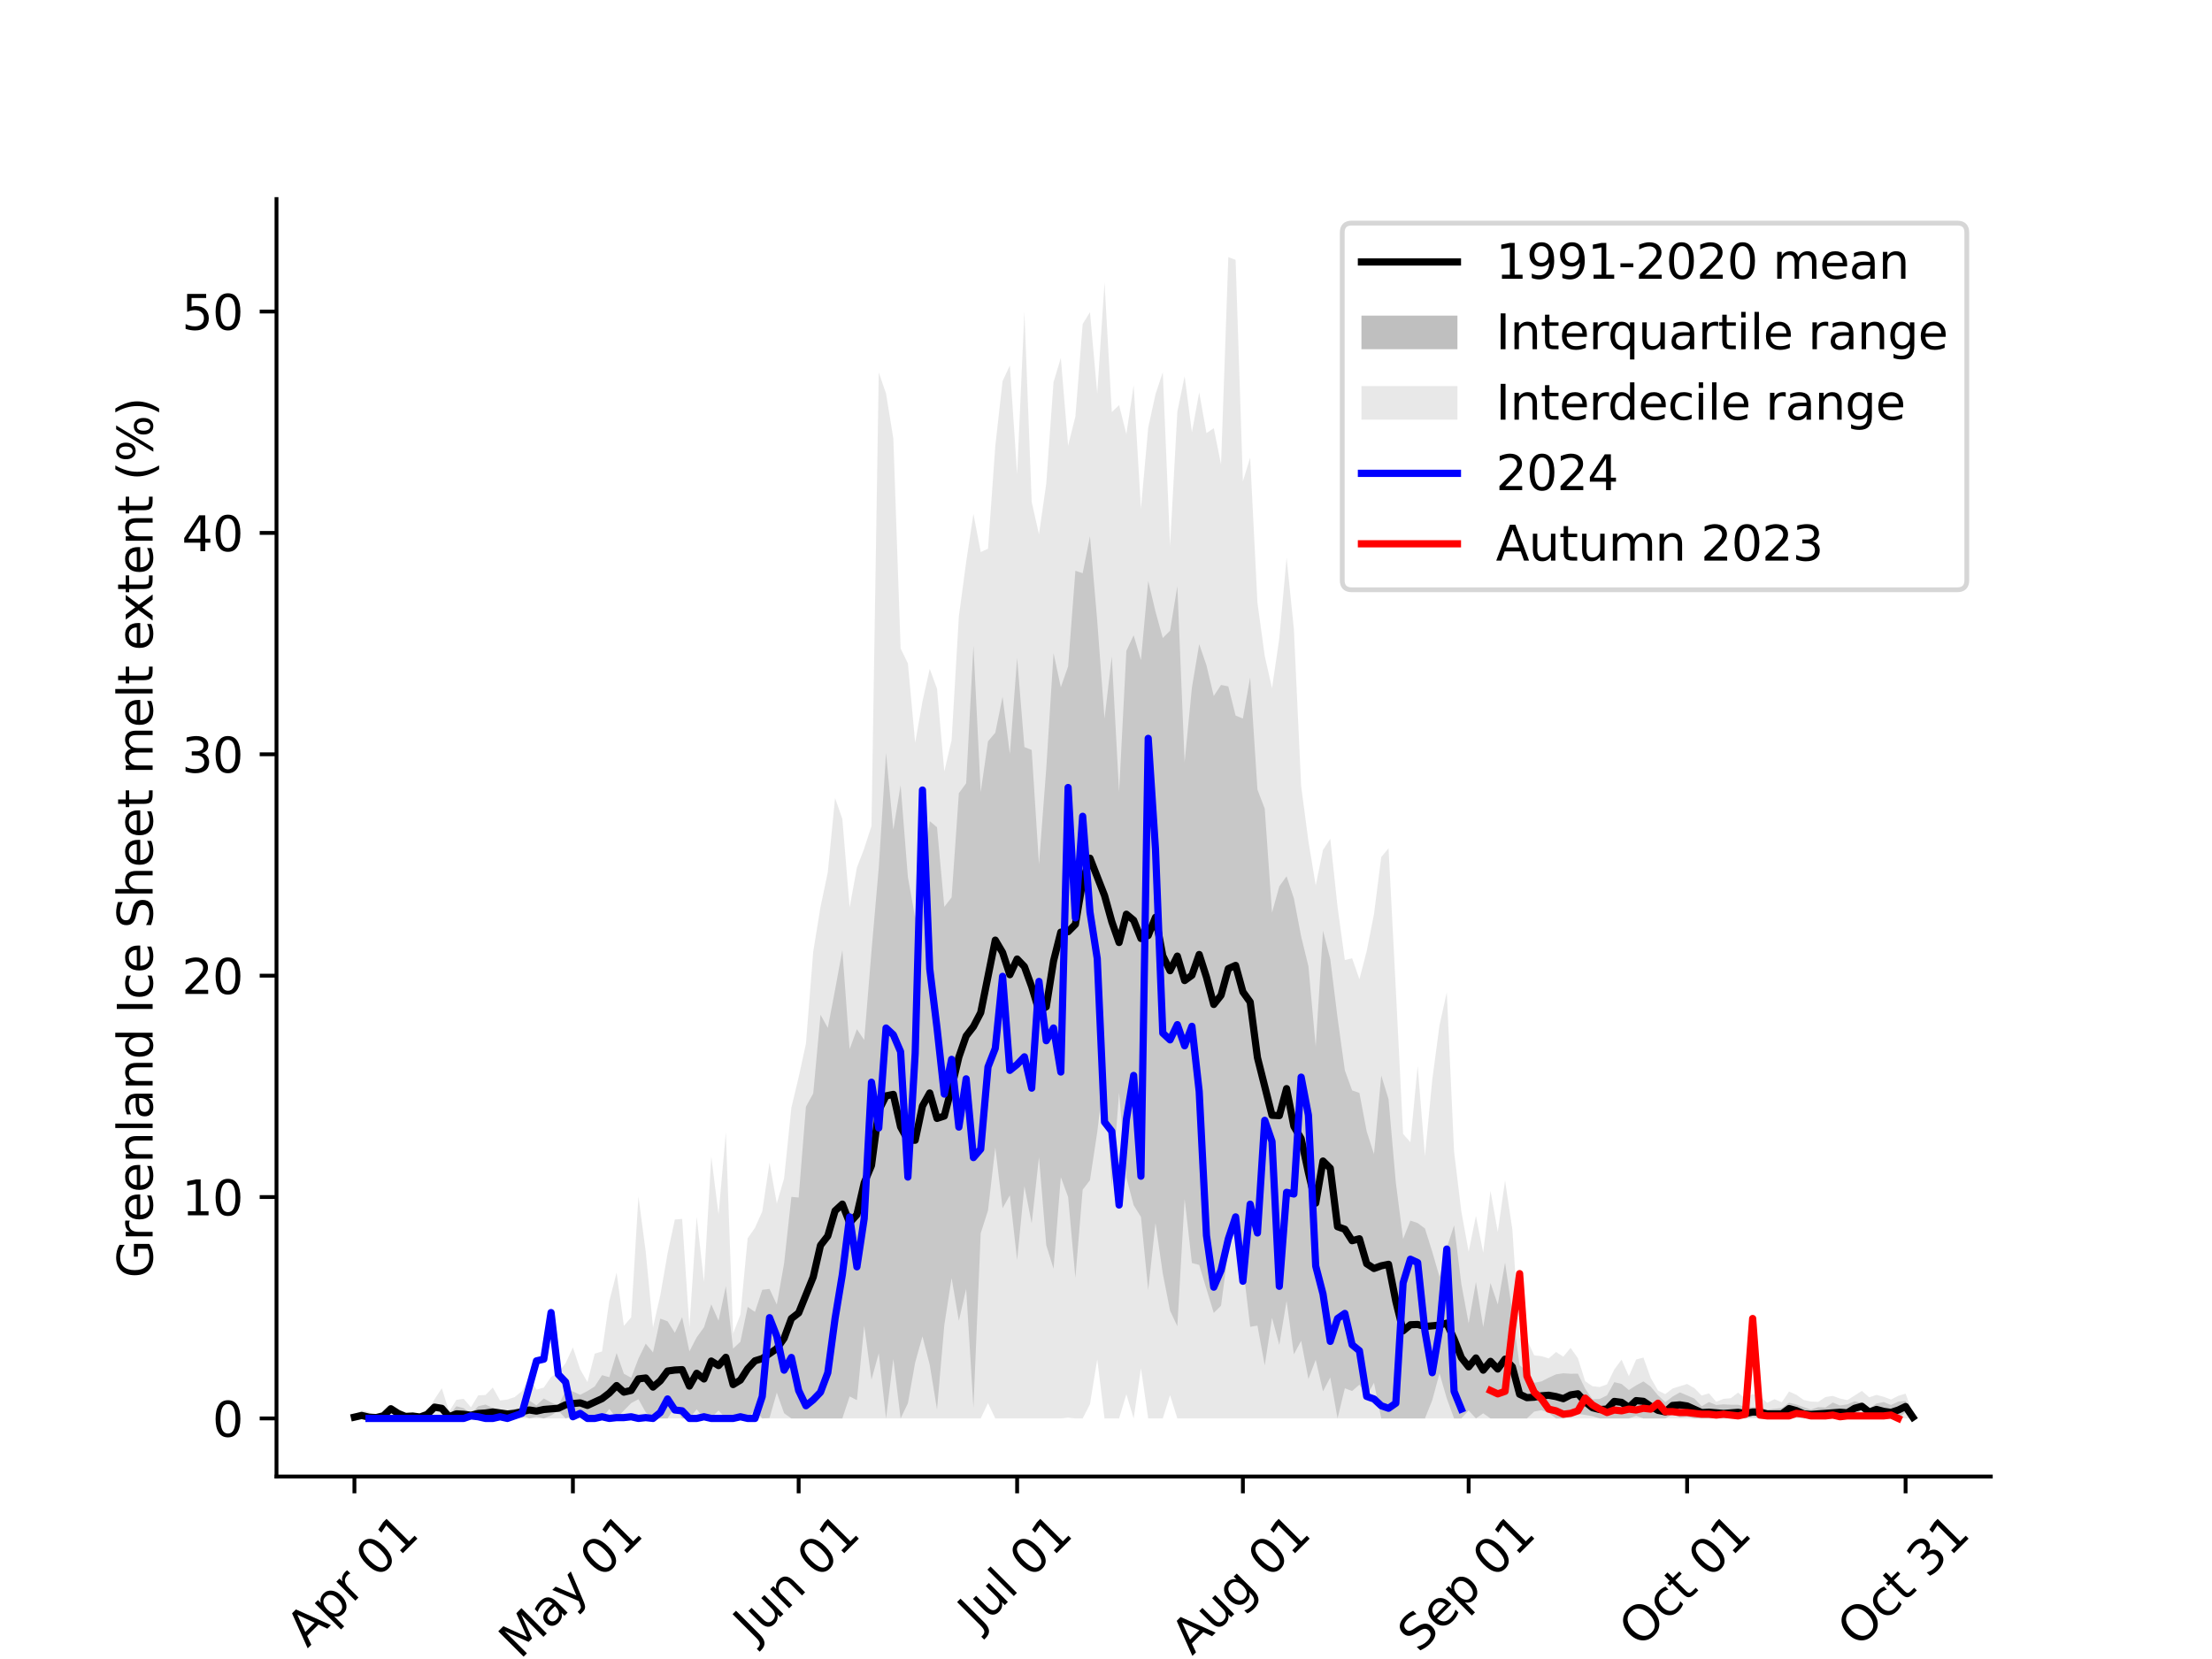 <?xml version="1.0" encoding="utf-8" standalone="no"?>
<!DOCTYPE svg PUBLIC "-//W3C//DTD SVG 1.1//EN"
  "http://www.w3.org/Graphics/SVG/1.1/DTD/svg11.dtd">
<svg xmlns:xlink="http://www.w3.org/1999/xlink" width="460.8pt" height="345.6pt" viewBox="0 0 460.8 345.6" xmlns="http://www.w3.org/2000/svg" version="1.1">
 <defs>
  <style type="text/css">*{stroke-linejoin: round; stroke-linecap: butt}</style>
 </defs>
 <g id="figure_1">
  <g id="patch_1">
   <path d="M 0 345.6 
L 460.8 345.6 
L 460.8 0 
L 0 0 
z
" style="fill: #ffffff"/>
  </g>
  <g id="axes_1">
   <g id="patch_2">
    <path d="M 57.6 307.584 
L 414.72 307.584 
L 414.72 41.472 
L 57.6 41.472 
z
" style="fill: #ffffff"/>
   </g>
   <g id="PolyCollection_1">
    <defs>
     <path id="mdb7391ca7e" d="M 73.833 -50.385 
L 73.833 -50.385 
L 75.35 -50.735 
L 76.867 -50.244 
L 78.384 -50.294 
L 79.901 -50.677 
L 81.418 -52.135 
L 82.935 -51.159 
L 84.452 -50.397 
L 85.969 -50.612 
L 87.486 -50.406 
L 89.004 -50.821 
L 90.521 -52.067 
L 92.038 -52.035 
L 93.555 -50.162 
L 95.072 -50.112 
L 96.589 -50.112 
L 98.106 -50.418 
L 99.623 -50.112 
L 101.14 -50.112 
L 102.657 -50.621 
L 104.174 -50.406 
L 105.691 -50.374 
L 107.208 -50.206 
L 108.726 -50.815 
L 110.243 -50.112 
L 111.76 -50.456 
L 113.277 -50.112 
L 114.794 -50.721 
L 116.311 -51.706 
L 117.828 -50.112 
L 119.345 -50.703 
L 120.862 -51.682 
L 122.379 -50.112 
L 123.896 -50.338 
L 125.413 -50.112 
L 126.93 -52.091 
L 128.448 -50.171 
L 129.965 -51.756 
L 131.482 -53.299 
L 132.999 -54.117 
L 134.516 -51.394 
L 136.033 -50.112 
L 137.55 -50.112 
L 139.067 -50.112 
L 140.584 -52.435 
L 142.101 -50.112 
L 143.618 -50.112 
L 145.135 -52.017 
L 146.652 -50.112 
L 148.17 -50.246 
L 149.687 -51.773 
L 151.204 -50.112 
L 152.721 -50.112 
L 154.238 -50.121 
L 155.755 -50.112 
L 157.272 -51.926 
L 158.789 -50.112 
L 160.306 -50.191 
L 161.823 -55.484 
L 163.34 -51.194 
L 164.857 -50.112 
L 166.374 -50.112 
L 167.892 -50.112 
L 169.409 -50.112 
L 170.926 -50.112 
L 172.443 -50.112 
L 173.96 -50.112 
L 175.477 -50.112 
L 176.994 -54.693 
L 178.511 -53.929 
L 180.028 -69.405 
L 181.545 -58.175 
L 183.062 -63.688 
L 184.579 -50.112 
L 186.096 -62.486 
L 187.614 -50.112 
L 189.131 -53.261 
L 190.648 -61.756 
L 192.165 -67.213 
L 193.682 -61.276 
L 195.199 -51.967 
L 196.716 -69.531 
L 198.233 -79.349 
L 199.75 -70.448 
L 201.267 -77.117 
L 202.784 -52.347 
L 204.301 -88.691 
L 205.818 -93.428 
L 207.336 -106.527 
L 208.853 -93.896 
L 210.37 -96.595 
L 211.887 -83.098 
L 213.404 -98.498 
L 214.921 -90.75 
L 216.438 -104.523 
L 217.955 -86.204 
L 219.472 -81.281 
L 220.989 -100.386 
L 222.506 -96.245 
L 224.023 -79.382 
L 225.54 -97.754 
L 227.058 -99.733 
L 228.575 -109.733 
L 230.092 -122.183 
L 231.609 -98.327 
L 233.126 -117.899 
L 234.643 -100.283 
L 236.16 -94.525 
L 237.677 -92.096 
L 239.194 -76.838 
L 240.711 -90.819 
L 242.228 -80.29 
L 243.745 -72.548 
L 245.262 -69.325 
L 246.78 -95.813 
L 248.297 -82.49 
L 249.814 -82.099 
L 251.331 -77.062 
L 252.848 -72.086 
L 254.365 -73.601 
L 255.882 -85.019 
L 257.399 -92.443 
L 258.916 -82.031 
L 260.433 -69.202 
L 261.95 -69.449 
L 263.467 -61.142 
L 264.984 -71.057 
L 266.502 -65.423 
L 268.019 -74.58 
L 269.536 -63.465 
L 271.053 -66.282 
L 272.57 -58.313 
L 274.087 -62.327 
L 275.604 -55.746 
L 277.121 -58.648 
L 278.638 -50.112 
L 280.155 -56.396 
L 281.672 -55.822 
L 283.189 -57.149 
L 284.706 -54.779 
L 286.224 -57.534 
L 287.741 -50.112 
L 289.258 -50.112 
L 290.775 -50.112 
L 292.292 -50.112 
L 293.809 -50.112 
L 295.326 -50.112 
L 296.843 -50.112 
L 298.36 -53.891 
L 299.877 -59.498 
L 301.394 -54.264 
L 302.911 -50.112 
L 304.428 -50.112 
L 305.946 -51.771 
L 307.463 -50.112 
L 308.98 -51.176 
L 310.497 -50.112 
L 312.014 -50.112 
L 313.531 -50.112 
L 315.048 -50.112 
L 316.565 -50.112 
L 318.082 -50.112 
L 319.599 -51.536 
L 321.116 -51.829 
L 322.633 -51.285 
L 324.15 -50.112 
L 325.668 -50.112 
L 327.185 -50.606 
L 328.702 -51.062 
L 330.219 -50.847 
L 331.736 -50.582 
L 333.253 -50.112 
L 334.77 -50.112 
L 336.287 -50.112 
L 337.804 -50.112 
L 339.321 -50.112 
L 340.838 -50.653 
L 342.355 -50.112 
L 343.872 -50.112 
L 345.39 -50.112 
L 346.907 -50.112 
L 348.424 -50.965 
L 349.941 -50.338 
L 351.458 -50.5 
L 352.975 -50.112 
L 354.492 -50.112 
L 356.009 -50.112 
L 357.526 -50.112 
L 359.043 -50.112 
L 360.56 -50.112 
L 362.077 -50.112 
L 363.594 -50.112 
L 365.112 -50.438 
L 366.629 -50.327 
L 368.146 -50.171 
L 369.663 -50.112 
L 371.18 -50.112 
L 372.697 -50.935 
L 374.214 -50.468 
L 375.731 -50.112 
L 377.248 -50.112 
L 378.765 -50.112 
L 380.282 -50.112 
L 381.799 -50.112 
L 383.317 -50.112 
L 384.834 -50.112 
L 386.351 -50.768 
L 387.868 -51.935 
L 389.385 -50.739 
L 390.902 -50.751 
L 392.419 -50.112 
L 393.936 -50.112 
L 395.453 -50.112 
L 396.97 -51.403 
L 398.487 -50.112 
L 398.487 -50.629 
L 398.487 -50.629 
L 396.97 -53.785 
L 395.453 -53.629 
L 393.936 -52.914 
L 392.419 -53.525 
L 390.902 -53.221 
L 389.385 -52.15 
L 387.868 -53.347 
L 386.351 -53.679 
L 384.834 -53.052 
L 383.317 -52.813 
L 381.799 -53.434 
L 380.282 -52.391 
L 378.765 -52.464 
L 377.248 -51.962 
L 375.731 -52.482 
L 374.214 -53.026 
L 372.697 -53.405 
L 371.18 -52.294 
L 369.663 -52.123 
L 368.146 -51.935 
L 366.629 -52.532 
L 365.112 -52.467 
L 363.594 -52.52 
L 362.077 -52.976 
L 360.56 -52.961 
L 359.043 -53.055 
L 357.526 -52.911 
L 356.009 -53.529 
L 354.492 -52.658 
L 352.975 -54.252 
L 351.458 -54.911 
L 349.941 -55.543 
L 348.424 -54.67 
L 346.907 -53.505 
L 345.39 -54.937 
L 343.872 -56.743 
L 342.355 -57.822 
L 340.838 -57.005 
L 339.321 -56.034 
L 337.804 -57.301 
L 336.287 -57.672 
L 334.77 -54.926 
L 333.253 -54.17 
L 331.736 -54.111 
L 330.219 -56.316 
L 328.702 -59.442 
L 327.185 -59.427 
L 325.668 -59.524 
L 324.15 -59.301 
L 322.633 -58.607 
L 321.116 -57.828 
L 319.599 -57.534 
L 318.082 -59.96 
L 316.565 -61.201 
L 315.048 -72.242 
L 313.531 -82.581 
L 312.014 -73.862 
L 310.497 -78.323 
L 308.98 -69.172 
L 307.463 -78.544 
L 305.946 -69.943 
L 304.428 -78.129 
L 302.911 -90.341 
L 301.394 -85.668 
L 299.877 -79.611 
L 298.36 -84.854 
L 296.843 -89.688 
L 295.326 -90.817 
L 293.809 -91.332 
L 292.292 -87.509 
L 290.775 -99.262 
L 289.258 -116.626 
L 287.741 -121.563 
L 286.224 -105.17 
L 284.706 -109.913 
L 283.189 -117.929 
L 281.672 -118.455 
L 280.155 -122.645 
L 278.638 -133.59 
L 277.121 -145.804 
L 275.604 -151.724 
L 274.087 -127.606 
L 272.57 -144.322 
L 271.053 -150.527 
L 269.536 -158.472 
L 268.019 -163.059 
L 266.502 -160.96 
L 264.984 -155.479 
L 263.467 -177.144 
L 261.95 -181.128 
L 260.433 -204.523 
L 258.916 -195.916 
L 257.399 -196.537 
L 255.882 -202.609 
L 254.365 -202.923 
L 252.848 -200.615 
L 251.331 -207.002 
L 249.814 -211.421 
L 248.297 -202.374 
L 246.78 -186.851 
L 245.262 -223.524 
L 243.745 -214.221 
L 242.228 -212.701 
L 240.711 -218.201 
L 239.194 -224.598 
L 237.677 -208.098 
L 236.16 -213.262 
L 234.643 -210.022 
L 233.126 -180.62 
L 231.609 -208.86 
L 230.092 -195.931 
L 228.575 -216.296 
L 227.058 -233.907 
L 225.54 -226.195 
L 224.023 -226.7 
L 222.506 -206.778 
L 220.989 -202.45 
L 219.472 -209.545 
L 217.955 -185.533 
L 216.438 -165.567 
L 214.921 -189.374 
L 213.404 -189.976 
L 211.887 -208.54 
L 210.37 -188.515 
L 208.853 -200.459 
L 207.336 -192.977 
L 205.818 -191.17 
L 204.301 -180.611 
L 202.784 -211.133 
L 201.267 -182.446 
L 199.75 -180.364 
L 198.233 -158.654 
L 196.716 -156.687 
L 195.199 -173.263 
L 193.682 -174.543 
L 192.165 -163.191 
L 190.648 -154.382 
L 189.131 -162.912 
L 187.614 -182.028 
L 186.096 -172.754 
L 184.579 -188.767 
L 183.062 -164.871 
L 181.545 -147.448 
L 180.028 -128.949 
L 178.511 -131.205 
L 176.994 -127.029 
L 175.477 -147.69 
L 173.96 -139.41 
L 172.443 -131.478 
L 170.926 -134.213 
L 169.409 -117.823 
L 167.892 -115.059 
L 166.374 -96.134 
L 164.857 -96.275 
L 163.34 -82.422 
L 161.823 -73.833 
L 160.306 -77.097 
L 158.789 -76.915 
L 157.272 -72.304 
L 155.755 -73.354 
L 154.238 -66.088 
L 152.721 -64.667 
L 151.204 -77.665 
L 149.687 -70.474 
L 148.17 -73.887 
L 146.652 -69.102 
L 145.135 -67.014 
L 143.618 -64.086 
L 142.101 -71.219 
L 140.584 -67.961 
L 139.067 -70.351 
L 137.55 -70.913 
L 136.033 -63.879 
L 134.516 -65.685 
L 132.999 -62.586 
L 131.482 -58.592 
L 129.965 -59.43 
L 128.448 -63.756 
L 126.93 -58.707 
L 125.413 -59.13 
L 123.896 -56.778 
L 122.379 -55.828 
L 120.862 -55.034 
L 119.345 -55.731 
L 117.828 -55.952 
L 116.311 -52.764 
L 114.794 -53.455 
L 113.277 -54.276 
L 111.76 -52.838 
L 110.243 -53.861 
L 108.726 -52.138 
L 107.208 -52.147 
L 105.691 -51.697 
L 104.174 -51.994 
L 102.657 -52.297 
L 101.14 -53.005 
L 99.623 -52.647 
L 98.106 -51.124 
L 96.589 -52.261 
L 95.072 -52.653 
L 93.555 -50.779 
L 92.038 -52.388 
L 90.521 -52.861 
L 89.004 -51.085 
L 87.486 -50.406 
L 85.969 -50.612 
L 84.452 -50.662 
L 82.935 -51.159 
L 81.418 -52.135 
L 79.901 -50.677 
L 78.384 -50.294 
L 76.867 -50.509 
L 75.35 -50.735 
L 73.833 -50.385 
z
"/>
    </defs>
    <g clip-path="url(#p1eb2e0b61a)">
     <use xlink:href="#mdb7391ca7e" x="0" y="345.6" style="fill: #808080; fill-opacity: 0.5"/>
    </g>
   </g>
   <g id="PolyCollection_2">
    <defs>
     <path id="m2111d19bb3" d="M 73.833 -50.879 
L 73.833 -50.112 
L 75.35 -50.112 
L 76.867 -50.112 
L 78.384 -50.112 
L 79.901 -50.624 
L 81.418 -52.1 
L 82.935 -50.718 
L 84.452 -50.112 
L 85.969 -50.153 
L 87.486 -50.112 
L 89.004 -50.53 
L 90.521 -50.824 
L 92.038 -50.112 
L 93.555 -50.112 
L 95.072 -50.112 
L 96.589 -50.112 
L 98.106 -50.112 
L 99.623 -50.112 
L 101.14 -50.112 
L 102.657 -50.112 
L 104.174 -50.112 
L 105.691 -50.112 
L 107.208 -50.112 
L 108.726 -50.112 
L 110.243 -50.112 
L 111.76 -50.112 
L 113.277 -50.112 
L 114.794 -50.112 
L 116.311 -50.112 
L 117.828 -50.112 
L 119.345 -50.112 
L 120.862 -50.112 
L 122.379 -50.112 
L 123.896 -50.112 
L 125.413 -50.112 
L 126.93 -50.112 
L 128.448 -50.112 
L 129.965 -50.112 
L 131.482 -50.112 
L 132.999 -50.112 
L 134.516 -50.112 
L 136.033 -50.112 
L 137.55 -50.112 
L 139.067 -50.112 
L 140.584 -50.112 
L 142.101 -50.112 
L 143.618 -50.112 
L 145.135 -50.112 
L 146.652 -50.112 
L 148.17 -50.112 
L 149.687 -50.112 
L 151.204 -50.112 
L 152.721 -50.112 
L 154.238 -50.112 
L 155.755 -50.112 
L 157.272 -50.112 
L 158.789 -50.112 
L 160.306 -50.112 
L 161.823 -50.112 
L 163.34 -50.112 
L 164.857 -50.112 
L 166.374 -50.112 
L 167.892 -50.112 
L 169.409 -50.112 
L 170.926 -50.112 
L 172.443 -50.112 
L 173.96 -50.112 
L 175.477 -50.112 
L 176.994 -50.112 
L 178.511 -50.112 
L 180.028 -50.112 
L 181.545 -50.112 
L 183.062 -50.112 
L 184.579 -50.112 
L 186.096 -50.112 
L 187.614 -50.112 
L 189.131 -50.112 
L 190.648 -50.112 
L 192.165 -50.112 
L 193.682 -50.112 
L 195.199 -50.112 
L 196.716 -50.112 
L 198.233 -50.112 
L 199.75 -50.112 
L 201.267 -50.112 
L 202.784 -50.112 
L 204.301 -50.112 
L 205.818 -53.308 
L 207.336 -50.112 
L 208.853 -50.112 
L 210.37 -50.112 
L 211.887 -50.112 
L 213.404 -50.112 
L 214.921 -50.112 
L 216.438 -50.112 
L 217.955 -50.112 
L 219.472 -50.112 
L 220.989 -50.112 
L 222.506 -50.277 
L 224.023 -50.112 
L 225.54 -50.112 
L 227.058 -53.076 
L 228.575 -62.415 
L 230.092 -50.112 
L 231.609 -50.112 
L 233.126 -50.112 
L 234.643 -55.152 
L 236.16 -50.112 
L 237.677 -60.577 
L 239.194 -50.112 
L 240.711 -50.112 
L 242.228 -50.112 
L 243.745 -54.958 
L 245.262 -50.112 
L 246.78 -50.112 
L 248.297 -50.112 
L 249.814 -50.112 
L 251.331 -50.112 
L 252.848 -50.112 
L 254.365 -50.112 
L 255.882 -50.112 
L 257.399 -50.112 
L 258.916 -50.112 
L 260.433 -50.112 
L 261.95 -50.112 
L 263.467 -50.112 
L 264.984 -50.112 
L 266.502 -50.112 
L 268.019 -50.112 
L 269.536 -50.112 
L 271.053 -50.112 
L 272.57 -50.112 
L 274.087 -50.112 
L 275.604 -50.112 
L 277.121 -50.112 
L 278.638 -50.112 
L 280.155 -50.112 
L 281.672 -50.112 
L 283.189 -50.112 
L 284.706 -50.112 
L 286.224 -50.112 
L 287.741 -50.112 
L 289.258 -50.112 
L 290.775 -50.112 
L 292.292 -50.112 
L 293.809 -50.112 
L 295.326 -50.112 
L 296.843 -50.112 
L 298.36 -50.112 
L 299.877 -50.112 
L 301.394 -50.112 
L 302.911 -50.112 
L 304.428 -50.112 
L 305.946 -50.112 
L 307.463 -50.112 
L 308.98 -50.112 
L 310.497 -50.112 
L 312.014 -50.112 
L 313.531 -50.112 
L 315.048 -50.112 
L 316.565 -50.112 
L 318.082 -50.112 
L 319.599 -50.112 
L 321.116 -50.112 
L 322.633 -50.112 
L 324.15 -50.112 
L 325.668 -50.112 
L 327.185 -50.112 
L 328.702 -50.112 
L 330.219 -50.112 
L 331.736 -50.112 
L 333.253 -50.112 
L 334.77 -50.112 
L 336.287 -50.112 
L 337.804 -50.112 
L 339.321 -50.112 
L 340.838 -50.112 
L 342.355 -50.112 
L 343.872 -50.112 
L 345.39 -50.112 
L 346.907 -50.112 
L 348.424 -50.112 
L 349.941 -50.112 
L 351.458 -50.112 
L 352.975 -50.112 
L 354.492 -50.112 
L 356.009 -50.112 
L 357.526 -50.112 
L 359.043 -50.112 
L 360.56 -50.112 
L 362.077 -50.112 
L 363.594 -50.112 
L 365.112 -50.112 
L 366.629 -50.112 
L 368.146 -50.112 
L 369.663 -50.112 
L 371.18 -50.112 
L 372.697 -50.112 
L 374.214 -50.112 
L 375.731 -50.112 
L 377.248 -50.112 
L 378.765 -50.112 
L 380.282 -50.112 
L 381.799 -50.112 
L 383.317 -50.112 
L 384.834 -50.112 
L 386.351 -50.112 
L 387.868 -50.112 
L 389.385 -50.112 
L 390.902 -50.112 
L 392.419 -50.112 
L 393.936 -50.112 
L 395.453 -50.112 
L 396.97 -50.112 
L 398.487 -50.112 
L 398.487 -51.176 
L 398.487 -51.176 
L 396.97 -55.276 
L 395.453 -54.829 
L 393.936 -54.052 
L 392.419 -54.619 
L 390.902 -55.02 
L 389.385 -54.514 
L 387.868 -55.852 
L 386.351 -54.887 
L 384.834 -53.935 
L 383.317 -54.26 
L 381.799 -54.81 
L 380.282 -54.57 
L 378.765 -53.558 
L 377.248 -53.629 
L 375.731 -53.964 
L 374.214 -55.046 
L 372.697 -55.717 
L 371.18 -53.476 
L 369.663 -54.117 
L 368.146 -53.382 
L 366.629 -54.658 
L 365.112 -55.211 
L 363.594 -54.205 
L 362.077 -55.499 
L 360.56 -54.329 
L 359.043 -54.193 
L 357.526 -53.582 
L 356.009 -55.346 
L 354.492 -54.881 
L 352.975 -56.422 
L 351.458 -57.293 
L 349.941 -56.822 
L 348.424 -56.346 
L 346.907 -55.181 
L 345.39 -55.934 
L 343.872 -58.551 
L 342.355 -62.797 
L 340.838 -62.386 
L 339.321 -58.91 
L 337.804 -62.356 
L 336.287 -60.31 
L 334.77 -57.21 
L 333.253 -56.658 
L 331.736 -56.828 
L 330.219 -57.869 
L 328.702 -62.662 
L 327.185 -64.809 
L 325.668 -62.982 
L 324.15 -63.95 
L 322.633 -62.621 
L 321.116 -63.085 
L 319.599 -63.251 
L 318.082 -66.514 
L 316.565 -66.838 
L 315.048 -89.497 
L 313.531 -99.659 
L 312.014 -88.974 
L 310.497 -97.519 
L 308.98 -84.645 
L 307.463 -92.296 
L 305.946 -84.852 
L 304.428 -93.196 
L 302.911 -105.664 
L 301.394 -138.88 
L 299.877 -132.028 
L 298.36 -120.607 
L 296.843 -104.746 
L 295.326 -123.554 
L 293.809 -107.652 
L 292.292 -109.386 
L 290.775 -139.497 
L 289.258 -168.884 
L 287.741 -167.055 
L 286.224 -155.152 
L 284.706 -147.466 
L 283.189 -141.614 
L 281.672 -145.978 
L 280.155 -145.607 
L 278.638 -156.658 
L 277.121 -170.857 
L 275.604 -168.537 
L 274.087 -161.145 
L 272.57 -170.355 
L 271.053 -181.834 
L 269.536 -214.568 
L 268.019 -229.405 
L 266.502 -212.609 
L 264.984 -202.224 
L 263.467 -208.963 
L 261.95 -220.031 
L 260.433 -250.271 
L 258.916 -245.325 
L 257.399 -291.456 
L 255.882 -292.032 
L 254.365 -248.848 
L 252.848 -256.411 
L 251.331 -255.37 
L 249.814 -263.839 
L 248.297 -255.541 
L 246.78 -267.232 
L 245.262 -259.816 
L 243.745 -231.811 
L 242.228 -268.055 
L 240.711 -263.472 
L 239.194 -256.505 
L 237.677 -239.617 
L 236.16 -265.344 
L 234.643 -255.152 
L 233.126 -261.204 
L 231.609 -259.751 
L 230.092 -286.757 
L 228.575 -263.615 
L 227.058 -280.564 
L 225.54 -278.1 
L 224.023 -258.828 
L 222.506 -252.747 
L 220.989 -271.037 
L 219.472 -266.003 
L 217.955 -244.849 
L 216.438 -234.287 
L 214.921 -241.032 
L 213.404 -280.705 
L 211.887 -246.807 
L 210.37 -269.461 
L 208.853 -266.197 
L 207.336 -252.646 
L 205.818 -231.29 
L 204.301 -230.593 
L 202.784 -238.55 
L 201.267 -228.512 
L 199.75 -217.202 
L 198.233 -191.391 
L 196.716 -184.898 
L 195.199 -202.118 
L 193.682 -206.265 
L 192.165 -199.465 
L 190.648 -190.85 
L 189.131 -207.381 
L 187.614 -210.522 
L 186.096 -254.247 
L 184.579 -263.609 
L 183.062 -268.002 
L 181.545 -173.542 
L 180.028 -168.831 
L 178.511 -164.885 
L 176.994 -156.563 
L 175.477 -175.001 
L 173.96 -179.353 
L 172.443 -163.88 
L 170.926 -156.664 
L 169.409 -147.348 
L 167.892 -128.194 
L 166.374 -121.195 
L 164.857 -114.862 
L 163.34 -100.118 
L 161.823 -94.898 
L 160.306 -103.394 
L 158.789 -93.225 
L 157.272 -89.814 
L 155.755 -87.644 
L 154.238 -71.742 
L 152.721 -67.808 
L 151.204 -109.705 
L 149.687 -92.599 
L 148.17 -104.657 
L 146.652 -78.576 
L 145.135 -92.12 
L 143.618 -69.132 
L 142.101 -91.685 
L 140.584 -91.549 
L 139.067 -84.475 
L 137.55 -75.765 
L 136.033 -69.066 
L 134.516 -84.827 
L 132.999 -96.354 
L 131.482 -71.172 
L 129.965 -69.39 
L 128.448 -80.481 
L 126.93 -74.577 
L 125.413 -64.062 
L 123.896 -63.615 
L 122.379 -57.698 
L 120.862 -60.327 
L 119.345 -64.914 
L 117.828 -61.615 
L 116.311 -59.68 
L 114.794 -58.739 
L 113.277 -56.534 
L 111.76 -56.111 
L 110.243 -58.686 
L 108.726 -55.781 
L 107.208 -54.564 
L 105.691 -54.052 
L 104.174 -53.846 
L 102.657 -56.558 
L 101.14 -54.999 
L 99.623 -54.923 
L 98.106 -52.429 
L 96.589 -54.211 
L 95.072 -53.976 
L 93.555 -51.529 
L 92.038 -56.411 
L 90.521 -54.105 
L 89.004 -51.376 
L 87.486 -50.777 
L 85.969 -51.071 
L 84.452 -51.059 
L 82.935 -51.6 
L 81.418 -52.17 
L 79.901 -50.73 
L 78.384 -50.541 
L 76.867 -51.435 
L 75.35 -51.812 
L 73.833 -50.879 
z
"/>
    </defs>
    <g clip-path="url(#p1eb2e0b61a)">
     <use xlink:href="#m2111d19bb3" x="0" y="345.6" style="fill: #d3d3d3; fill-opacity: 0.5"/>
    </g>
   </g>
   <g id="matplotlib.axis_1">
    <g id="xtick_1">
     <g id="line2d_1">
      <defs>
       <path id="m97af335135" d="M 0 0 
L 0 3.5 
" style="stroke: #000000; stroke-width: 0.8"/>
      </defs>
      <g>
       <use xlink:href="#m97af335135" x="73.833" y="307.584" style="stroke: #000000; stroke-width: 0.8"/>
      </g>
     </g>
     <g id="text_1">
      <!-- Apr 01 -->
      <g transform="translate(64.045 343.435) rotate(-45) scale(0.1 -0.1)">
       <defs>
        <path id="DejaVuSans-41" d="M 2188 4044 
L 1331 1722 
L 3047 1722 
L 2188 4044 
z
M 1831 4666 
L 2547 4666 
L 4325 0 
L 3669 0 
L 3244 1197 
L 1141 1197 
L 716 0 
L 50 0 
L 1831 4666 
z
" transform="scale(0.016)"/>
        <path id="DejaVuSans-70" d="M 1159 525 
L 1159 -1331 
L 581 -1331 
L 581 3500 
L 1159 3500 
L 1159 2969 
Q 1341 3281 1617 3432 
Q 1894 3584 2278 3584 
Q 2916 3584 3314 3078 
Q 3713 2572 3713 1747 
Q 3713 922 3314 415 
Q 2916 -91 2278 -91 
Q 1894 -91 1617 61 
Q 1341 213 1159 525 
z
M 3116 1747 
Q 3116 2381 2855 2742 
Q 2594 3103 2138 3103 
Q 1681 3103 1420 2742 
Q 1159 2381 1159 1747 
Q 1159 1113 1420 752 
Q 1681 391 2138 391 
Q 2594 391 2855 752 
Q 3116 1113 3116 1747 
z
" transform="scale(0.016)"/>
        <path id="DejaVuSans-72" d="M 2631 2963 
Q 2534 3019 2420 3045 
Q 2306 3072 2169 3072 
Q 1681 3072 1420 2755 
Q 1159 2438 1159 1844 
L 1159 0 
L 581 0 
L 581 3500 
L 1159 3500 
L 1159 2956 
Q 1341 3275 1631 3429 
Q 1922 3584 2338 3584 
Q 2397 3584 2469 3576 
Q 2541 3569 2628 3553 
L 2631 2963 
z
" transform="scale(0.016)"/>
        <path id="DejaVuSans-20" transform="scale(0.016)"/>
        <path id="DejaVuSans-30" d="M 2034 4250 
Q 1547 4250 1301 3770 
Q 1056 3291 1056 2328 
Q 1056 1369 1301 889 
Q 1547 409 2034 409 
Q 2525 409 2770 889 
Q 3016 1369 3016 2328 
Q 3016 3291 2770 3770 
Q 2525 4250 2034 4250 
z
M 2034 4750 
Q 2819 4750 3233 4129 
Q 3647 3509 3647 2328 
Q 3647 1150 3233 529 
Q 2819 -91 2034 -91 
Q 1250 -91 836 529 
Q 422 1150 422 2328 
Q 422 3509 836 4129 
Q 1250 4750 2034 4750 
z
" transform="scale(0.016)"/>
        <path id="DejaVuSans-31" d="M 794 531 
L 1825 531 
L 1825 4091 
L 703 3866 
L 703 4441 
L 1819 4666 
L 2450 4666 
L 2450 531 
L 3481 531 
L 3481 0 
L 794 0 
L 794 531 
z
" transform="scale(0.016)"/>
       </defs>
       <use xlink:href="#DejaVuSans-41"/>
       <use xlink:href="#DejaVuSans-70" x="68.408"/>
       <use xlink:href="#DejaVuSans-72" x="131.885"/>
       <use xlink:href="#DejaVuSans-20" x="172.998"/>
       <use xlink:href="#DejaVuSans-30" x="204.785"/>
       <use xlink:href="#DejaVuSans-31" x="268.408"/>
      </g>
     </g>
    </g>
    <g id="xtick_2">
     <g id="line2d_2">
      <g>
       <use xlink:href="#m97af335135" x="119.345" y="307.584" style="stroke: #000000; stroke-width: 0.8"/>
      </g>
     </g>
     <g id="text_2">
      <!-- May 01 -->
      <g transform="translate(108.364 345.822) rotate(-45) scale(0.1 -0.1)">
       <defs>
        <path id="DejaVuSans-4d" d="M 628 4666 
L 1569 4666 
L 2759 1491 
L 3956 4666 
L 4897 4666 
L 4897 0 
L 4281 0 
L 4281 4097 
L 3078 897 
L 2444 897 
L 1241 4097 
L 1241 0 
L 628 0 
L 628 4666 
z
" transform="scale(0.016)"/>
        <path id="DejaVuSans-61" d="M 2194 1759 
Q 1497 1759 1228 1600 
Q 959 1441 959 1056 
Q 959 750 1161 570 
Q 1363 391 1709 391 
Q 2188 391 2477 730 
Q 2766 1069 2766 1631 
L 2766 1759 
L 2194 1759 
z
M 3341 1997 
L 3341 0 
L 2766 0 
L 2766 531 
Q 2569 213 2275 61 
Q 1981 -91 1556 -91 
Q 1019 -91 701 211 
Q 384 513 384 1019 
Q 384 1609 779 1909 
Q 1175 2209 1959 2209 
L 2766 2209 
L 2766 2266 
Q 2766 2663 2505 2880 
Q 2244 3097 1772 3097 
Q 1472 3097 1187 3025 
Q 903 2953 641 2809 
L 641 3341 
Q 956 3463 1253 3523 
Q 1550 3584 1831 3584 
Q 2591 3584 2966 3190 
Q 3341 2797 3341 1997 
z
" transform="scale(0.016)"/>
        <path id="DejaVuSans-79" d="M 2059 -325 
Q 1816 -950 1584 -1140 
Q 1353 -1331 966 -1331 
L 506 -1331 
L 506 -850 
L 844 -850 
Q 1081 -850 1212 -737 
Q 1344 -625 1503 -206 
L 1606 56 
L 191 3500 
L 800 3500 
L 1894 763 
L 2988 3500 
L 3597 3500 
L 2059 -325 
z
" transform="scale(0.016)"/>
       </defs>
       <use xlink:href="#DejaVuSans-4d"/>
       <use xlink:href="#DejaVuSans-61" x="86.279"/>
       <use xlink:href="#DejaVuSans-79" x="147.559"/>
       <use xlink:href="#DejaVuSans-20" x="206.738"/>
       <use xlink:href="#DejaVuSans-30" x="238.525"/>
       <use xlink:href="#DejaVuSans-31" x="302.148"/>
      </g>
     </g>
    </g>
    <g id="xtick_3">
     <g id="line2d_3">
      <g>
       <use xlink:href="#m97af335135" x="166.374" y="307.584" style="stroke: #000000; stroke-width: 0.8"/>
      </g>
     </g>
     <g id="text_3">
      <!-- Jun 01 -->
      <g transform="translate(157.179 342.251) rotate(-45) scale(0.1 -0.1)">
       <defs>
        <path id="DejaVuSans-4a" d="M 628 4666 
L 1259 4666 
L 1259 325 
Q 1259 -519 939 -900 
Q 619 -1281 -91 -1281 
L -331 -1281 
L -331 -750 
L -134 -750 
Q 284 -750 456 -515 
Q 628 -281 628 325 
L 628 4666 
z
" transform="scale(0.016)"/>
        <path id="DejaVuSans-75" d="M 544 1381 
L 544 3500 
L 1119 3500 
L 1119 1403 
Q 1119 906 1312 657 
Q 1506 409 1894 409 
Q 2359 409 2629 706 
Q 2900 1003 2900 1516 
L 2900 3500 
L 3475 3500 
L 3475 0 
L 2900 0 
L 2900 538 
Q 2691 219 2414 64 
Q 2138 -91 1772 -91 
Q 1169 -91 856 284 
Q 544 659 544 1381 
z
M 1991 3584 
L 1991 3584 
z
" transform="scale(0.016)"/>
        <path id="DejaVuSans-6e" d="M 3513 2113 
L 3513 0 
L 2938 0 
L 2938 2094 
Q 2938 2591 2744 2837 
Q 2550 3084 2163 3084 
Q 1697 3084 1428 2787 
Q 1159 2491 1159 1978 
L 1159 0 
L 581 0 
L 581 3500 
L 1159 3500 
L 1159 2956 
Q 1366 3272 1645 3428 
Q 1925 3584 2291 3584 
Q 2894 3584 3203 3211 
Q 3513 2838 3513 2113 
z
" transform="scale(0.016)"/>
       </defs>
       <use xlink:href="#DejaVuSans-4a"/>
       <use xlink:href="#DejaVuSans-75" x="29.492"/>
       <use xlink:href="#DejaVuSans-6e" x="92.871"/>
       <use xlink:href="#DejaVuSans-20" x="156.25"/>
       <use xlink:href="#DejaVuSans-30" x="188.037"/>
       <use xlink:href="#DejaVuSans-31" x="251.66"/>
      </g>
     </g>
    </g>
    <g id="xtick_4">
     <g id="line2d_4">
      <g>
       <use xlink:href="#m97af335135" x="211.887" y="307.584" style="stroke: #000000; stroke-width: 0.8"/>
      </g>
     </g>
     <g id="text_4">
      <!-- Jul 01 -->
      <g transform="translate(203.949 339.734) rotate(-45) scale(0.1 -0.1)">
       <defs>
        <path id="DejaVuSans-6c" d="M 603 4863 
L 1178 4863 
L 1178 0 
L 603 0 
L 603 4863 
z
" transform="scale(0.016)"/>
       </defs>
       <use xlink:href="#DejaVuSans-4a"/>
       <use xlink:href="#DejaVuSans-75" x="29.492"/>
       <use xlink:href="#DejaVuSans-6c" x="92.871"/>
       <use xlink:href="#DejaVuSans-20" x="120.654"/>
       <use xlink:href="#DejaVuSans-30" x="152.441"/>
       <use xlink:href="#DejaVuSans-31" x="216.064"/>
      </g>
     </g>
    </g>
    <g id="xtick_5">
     <g id="line2d_5">
      <g>
       <use xlink:href="#m97af335135" x="258.916" y="307.584" style="stroke: #000000; stroke-width: 0.8"/>
      </g>
     </g>
     <g id="text_5">
      <!-- Aug 01 -->
      <g transform="translate(248.341 345.009) rotate(-45) scale(0.1 -0.1)">
       <defs>
        <path id="DejaVuSans-67" d="M 2906 1791 
Q 2906 2416 2648 2759 
Q 2391 3103 1925 3103 
Q 1463 3103 1205 2759 
Q 947 2416 947 1791 
Q 947 1169 1205 825 
Q 1463 481 1925 481 
Q 2391 481 2648 825 
Q 2906 1169 2906 1791 
z
M 3481 434 
Q 3481 -459 3084 -895 
Q 2688 -1331 1869 -1331 
Q 1566 -1331 1297 -1286 
Q 1028 -1241 775 -1147 
L 775 -588 
Q 1028 -725 1275 -790 
Q 1522 -856 1778 -856 
Q 2344 -856 2625 -561 
Q 2906 -266 2906 331 
L 2906 616 
Q 2728 306 2450 153 
Q 2172 0 1784 0 
Q 1141 0 747 490 
Q 353 981 353 1791 
Q 353 2603 747 3093 
Q 1141 3584 1784 3584 
Q 2172 3584 2450 3431 
Q 2728 3278 2906 2969 
L 2906 3500 
L 3481 3500 
L 3481 434 
z
" transform="scale(0.016)"/>
       </defs>
       <use xlink:href="#DejaVuSans-41"/>
       <use xlink:href="#DejaVuSans-75" x="68.408"/>
       <use xlink:href="#DejaVuSans-67" x="131.787"/>
       <use xlink:href="#DejaVuSans-20" x="195.264"/>
       <use xlink:href="#DejaVuSans-30" x="227.051"/>
       <use xlink:href="#DejaVuSans-31" x="290.674"/>
      </g>
     </g>
    </g>
    <g id="xtick_6">
     <g id="line2d_6">
      <g>
       <use xlink:href="#m97af335135" x="305.946" y="307.584" style="stroke: #000000; stroke-width: 0.8"/>
      </g>
     </g>
     <g id="text_6">
      <!-- Sep 01 -->
      <g transform="translate(295.61 344.531) rotate(-45) scale(0.1 -0.1)">
       <defs>
        <path id="DejaVuSans-53" d="M 3425 4513 
L 3425 3897 
Q 3066 4069 2747 4153 
Q 2428 4238 2131 4238 
Q 1616 4238 1336 4038 
Q 1056 3838 1056 3469 
Q 1056 3159 1242 3001 
Q 1428 2844 1947 2747 
L 2328 2669 
Q 3034 2534 3370 2195 
Q 3706 1856 3706 1288 
Q 3706 609 3251 259 
Q 2797 -91 1919 -91 
Q 1588 -91 1214 -16 
Q 841 59 441 206 
L 441 856 
Q 825 641 1194 531 
Q 1563 422 1919 422 
Q 2459 422 2753 634 
Q 3047 847 3047 1241 
Q 3047 1584 2836 1778 
Q 2625 1972 2144 2069 
L 1759 2144 
Q 1053 2284 737 2584 
Q 422 2884 422 3419 
Q 422 4038 858 4394 
Q 1294 4750 2059 4750 
Q 2388 4750 2728 4690 
Q 3069 4631 3425 4513 
z
" transform="scale(0.016)"/>
        <path id="DejaVuSans-65" d="M 3597 1894 
L 3597 1613 
L 953 1613 
Q 991 1019 1311 708 
Q 1631 397 2203 397 
Q 2534 397 2845 478 
Q 3156 559 3463 722 
L 3463 178 
Q 3153 47 2828 -22 
Q 2503 -91 2169 -91 
Q 1331 -91 842 396 
Q 353 884 353 1716 
Q 353 2575 817 3079 
Q 1281 3584 2069 3584 
Q 2775 3584 3186 3129 
Q 3597 2675 3597 1894 
z
M 3022 2063 
Q 3016 2534 2758 2815 
Q 2500 3097 2075 3097 
Q 1594 3097 1305 2825 
Q 1016 2553 972 2059 
L 3022 2063 
z
" transform="scale(0.016)"/>
       </defs>
       <use xlink:href="#DejaVuSans-53"/>
       <use xlink:href="#DejaVuSans-65" x="63.477"/>
       <use xlink:href="#DejaVuSans-70" x="125"/>
       <use xlink:href="#DejaVuSans-20" x="188.477"/>
       <use xlink:href="#DejaVuSans-30" x="220.264"/>
       <use xlink:href="#DejaVuSans-31" x="283.887"/>
      </g>
     </g>
    </g>
    <g id="xtick_7">
     <g id="line2d_7">
      <g>
       <use xlink:href="#m97af335135" x="351.458" y="307.584" style="stroke: #000000; stroke-width: 0.8"/>
      </g>
     </g>
     <g id="text_7">
      <!-- Oct 01 -->
      <g transform="translate(341.673 343.428) rotate(-45) scale(0.1 -0.1)">
       <defs>
        <path id="DejaVuSans-4f" d="M 2522 4238 
Q 1834 4238 1429 3725 
Q 1025 3213 1025 2328 
Q 1025 1447 1429 934 
Q 1834 422 2522 422 
Q 3209 422 3611 934 
Q 4013 1447 4013 2328 
Q 4013 3213 3611 3725 
Q 3209 4238 2522 4238 
z
M 2522 4750 
Q 3503 4750 4090 4092 
Q 4678 3434 4678 2328 
Q 4678 1225 4090 567 
Q 3503 -91 2522 -91 
Q 1538 -91 948 565 
Q 359 1222 359 2328 
Q 359 3434 948 4092 
Q 1538 4750 2522 4750 
z
" transform="scale(0.016)"/>
        <path id="DejaVuSans-63" d="M 3122 3366 
L 3122 2828 
Q 2878 2963 2633 3030 
Q 2388 3097 2138 3097 
Q 1578 3097 1268 2742 
Q 959 2388 959 1747 
Q 959 1106 1268 751 
Q 1578 397 2138 397 
Q 2388 397 2633 464 
Q 2878 531 3122 666 
L 3122 134 
Q 2881 22 2623 -34 
Q 2366 -91 2075 -91 
Q 1284 -91 818 406 
Q 353 903 353 1747 
Q 353 2603 823 3093 
Q 1294 3584 2113 3584 
Q 2378 3584 2631 3529 
Q 2884 3475 3122 3366 
z
" transform="scale(0.016)"/>
        <path id="DejaVuSans-74" d="M 1172 4494 
L 1172 3500 
L 2356 3500 
L 2356 3053 
L 1172 3053 
L 1172 1153 
Q 1172 725 1289 603 
Q 1406 481 1766 481 
L 2356 481 
L 2356 0 
L 1766 0 
Q 1100 0 847 248 
Q 594 497 594 1153 
L 594 3053 
L 172 3053 
L 172 3500 
L 594 3500 
L 594 4494 
L 1172 4494 
z
" transform="scale(0.016)"/>
       </defs>
       <use xlink:href="#DejaVuSans-4f"/>
       <use xlink:href="#DejaVuSans-63" x="78.711"/>
       <use xlink:href="#DejaVuSans-74" x="133.691"/>
       <use xlink:href="#DejaVuSans-20" x="172.9"/>
       <use xlink:href="#DejaVuSans-30" x="204.688"/>
       <use xlink:href="#DejaVuSans-31" x="268.311"/>
      </g>
     </g>
    </g>
    <g id="xtick_8">
     <g id="line2d_8">
      <g>
       <use xlink:href="#m97af335135" x="396.97" y="307.584" style="stroke: #000000; stroke-width: 0.8"/>
      </g>
     </g>
     <g id="text_8">
      <!-- Oct 31 -->
      <g transform="translate(387.186 343.428) rotate(-45) scale(0.1 -0.1)">
       <defs>
        <path id="DejaVuSans-33" d="M 2597 2516 
Q 3050 2419 3304 2112 
Q 3559 1806 3559 1356 
Q 3559 666 3084 287 
Q 2609 -91 1734 -91 
Q 1441 -91 1130 -33 
Q 819 25 488 141 
L 488 750 
Q 750 597 1062 519 
Q 1375 441 1716 441 
Q 2309 441 2620 675 
Q 2931 909 2931 1356 
Q 2931 1769 2642 2001 
Q 2353 2234 1838 2234 
L 1294 2234 
L 1294 2753 
L 1863 2753 
Q 2328 2753 2575 2939 
Q 2822 3125 2822 3475 
Q 2822 3834 2567 4026 
Q 2313 4219 1838 4219 
Q 1578 4219 1281 4162 
Q 984 4106 628 3988 
L 628 4550 
Q 988 4650 1302 4700 
Q 1616 4750 1894 4750 
Q 2613 4750 3031 4423 
Q 3450 4097 3450 3541 
Q 3450 3153 3228 2886 
Q 3006 2619 2597 2516 
z
" transform="scale(0.016)"/>
       </defs>
       <use xlink:href="#DejaVuSans-4f"/>
       <use xlink:href="#DejaVuSans-63" x="78.711"/>
       <use xlink:href="#DejaVuSans-74" x="133.691"/>
       <use xlink:href="#DejaVuSans-20" x="172.9"/>
       <use xlink:href="#DejaVuSans-33" x="204.688"/>
       <use xlink:href="#DejaVuSans-31" x="268.311"/>
      </g>
     </g>
    </g>
   </g>
   <g id="matplotlib.axis_2">
    <g id="ytick_1">
     <g id="line2d_9">
      <defs>
       <path id="m26f8496158" d="M 0 0 
L -3.5 0 
" style="stroke: #000000; stroke-width: 0.8"/>
      </defs>
      <g>
       <use xlink:href="#m26f8496158" x="57.6" y="295.488" style="stroke: #000000; stroke-width: 0.8"/>
      </g>
     </g>
     <g id="text_9">
      <!-- 0 -->
      <g transform="translate(44.237 299.287) scale(0.1 -0.1)">
       <use xlink:href="#DejaVuSans-30"/>
      </g>
     </g>
    </g>
    <g id="ytick_2">
     <g id="line2d_10">
      <g>
       <use xlink:href="#m26f8496158" x="57.6" y="249.369" style="stroke: #000000; stroke-width: 0.8"/>
      </g>
     </g>
     <g id="text_10">
      <!-- 10 -->
      <g transform="translate(37.875 253.169) scale(0.1 -0.1)">
       <use xlink:href="#DejaVuSans-31"/>
       <use xlink:href="#DejaVuSans-30" x="63.623"/>
      </g>
     </g>
    </g>
    <g id="ytick_3">
     <g id="line2d_11">
      <g>
       <use xlink:href="#m26f8496158" x="57.6" y="203.251" style="stroke: #000000; stroke-width: 0.8"/>
      </g>
     </g>
     <g id="text_11">
      <!-- 20 -->
      <g transform="translate(37.875 207.05) scale(0.1 -0.1)">
       <defs>
        <path id="DejaVuSans-32" d="M 1228 531 
L 3431 531 
L 3431 0 
L 469 0 
L 469 531 
Q 828 903 1448 1529 
Q 2069 2156 2228 2338 
Q 2531 2678 2651 2914 
Q 2772 3150 2772 3378 
Q 2772 3750 2511 3984 
Q 2250 4219 1831 4219 
Q 1534 4219 1204 4116 
Q 875 4013 500 3803 
L 500 4441 
Q 881 4594 1212 4672 
Q 1544 4750 1819 4750 
Q 2544 4750 2975 4387 
Q 3406 4025 3406 3419 
Q 3406 3131 3298 2873 
Q 3191 2616 2906 2266 
Q 2828 2175 2409 1742 
Q 1991 1309 1228 531 
z
" transform="scale(0.016)"/>
       </defs>
       <use xlink:href="#DejaVuSans-32"/>
       <use xlink:href="#DejaVuSans-30" x="63.623"/>
      </g>
     </g>
    </g>
    <g id="ytick_4">
     <g id="line2d_12">
      <g>
       <use xlink:href="#m26f8496158" x="57.6" y="157.132" style="stroke: #000000; stroke-width: 0.8"/>
      </g>
     </g>
     <g id="text_12">
      <!-- 30 -->
      <g transform="translate(37.875 160.931) scale(0.1 -0.1)">
       <use xlink:href="#DejaVuSans-33"/>
       <use xlink:href="#DejaVuSans-30" x="63.623"/>
      </g>
     </g>
    </g>
    <g id="ytick_5">
     <g id="line2d_13">
      <g>
       <use xlink:href="#m26f8496158" x="57.6" y="111.013" style="stroke: #000000; stroke-width: 0.8"/>
      </g>
     </g>
     <g id="text_13">
      <!-- 40 -->
      <g transform="translate(37.875 114.813) scale(0.1 -0.1)">
       <defs>
        <path id="DejaVuSans-34" d="M 2419 4116 
L 825 1625 
L 2419 1625 
L 2419 4116 
z
M 2253 4666 
L 3047 4666 
L 3047 1625 
L 3713 1625 
L 3713 1100 
L 3047 1100 
L 3047 0 
L 2419 0 
L 2419 1100 
L 313 1100 
L 313 1709 
L 2253 4666 
z
" transform="scale(0.016)"/>
       </defs>
       <use xlink:href="#DejaVuSans-34"/>
       <use xlink:href="#DejaVuSans-30" x="63.623"/>
      </g>
     </g>
    </g>
    <g id="ytick_6">
     <g id="line2d_14">
      <g>
       <use xlink:href="#m26f8496158" x="57.6" y="64.895" style="stroke: #000000; stroke-width: 0.8"/>
      </g>
     </g>
     <g id="text_14">
      <!-- 50 -->
      <g transform="translate(37.875 68.694) scale(0.1 -0.1)">
       <defs>
        <path id="DejaVuSans-35" d="M 691 4666 
L 3169 4666 
L 3169 4134 
L 1269 4134 
L 1269 2991 
Q 1406 3038 1543 3061 
Q 1681 3084 1819 3084 
Q 2600 3084 3056 2656 
Q 3513 2228 3513 1497 
Q 3513 744 3044 326 
Q 2575 -91 1722 -91 
Q 1428 -91 1123 -41 
Q 819 9 494 109 
L 494 744 
Q 775 591 1075 516 
Q 1375 441 1709 441 
Q 2250 441 2565 725 
Q 2881 1009 2881 1497 
Q 2881 1984 2565 2268 
Q 2250 2553 1709 2553 
Q 1456 2553 1204 2497 
Q 953 2441 691 2322 
L 691 4666 
z
" transform="scale(0.016)"/>
       </defs>
       <use xlink:href="#DejaVuSans-35"/>
       <use xlink:href="#DejaVuSans-30" x="63.623"/>
      </g>
     </g>
    </g>
    <g id="text_15">
     <!-- Greenland Ice Sheet melt extent (%) -->
     <g transform="translate(31.795 266.228) rotate(-90) scale(0.1 -0.1)">
      <defs>
       <path id="DejaVuSans-47" d="M 3809 666 
L 3809 1919 
L 2778 1919 
L 2778 2438 
L 4434 2438 
L 4434 434 
Q 4069 175 3628 42 
Q 3188 -91 2688 -91 
Q 1594 -91 976 548 
Q 359 1188 359 2328 
Q 359 3472 976 4111 
Q 1594 4750 2688 4750 
Q 3144 4750 3555 4637 
Q 3966 4525 4313 4306 
L 4313 3634 
Q 3963 3931 3569 4081 
Q 3175 4231 2741 4231 
Q 1884 4231 1454 3753 
Q 1025 3275 1025 2328 
Q 1025 1384 1454 906 
Q 1884 428 2741 428 
Q 3075 428 3337 486 
Q 3600 544 3809 666 
z
" transform="scale(0.016)"/>
       <path id="DejaVuSans-64" d="M 2906 2969 
L 2906 4863 
L 3481 4863 
L 3481 0 
L 2906 0 
L 2906 525 
Q 2725 213 2448 61 
Q 2172 -91 1784 -91 
Q 1150 -91 751 415 
Q 353 922 353 1747 
Q 353 2572 751 3078 
Q 1150 3584 1784 3584 
Q 2172 3584 2448 3432 
Q 2725 3281 2906 2969 
z
M 947 1747 
Q 947 1113 1208 752 
Q 1469 391 1925 391 
Q 2381 391 2643 752 
Q 2906 1113 2906 1747 
Q 2906 2381 2643 2742 
Q 2381 3103 1925 3103 
Q 1469 3103 1208 2742 
Q 947 2381 947 1747 
z
" transform="scale(0.016)"/>
       <path id="DejaVuSans-49" d="M 628 4666 
L 1259 4666 
L 1259 0 
L 628 0 
L 628 4666 
z
" transform="scale(0.016)"/>
       <path id="DejaVuSans-68" d="M 3513 2113 
L 3513 0 
L 2938 0 
L 2938 2094 
Q 2938 2591 2744 2837 
Q 2550 3084 2163 3084 
Q 1697 3084 1428 2787 
Q 1159 2491 1159 1978 
L 1159 0 
L 581 0 
L 581 4863 
L 1159 4863 
L 1159 2956 
Q 1366 3272 1645 3428 
Q 1925 3584 2291 3584 
Q 2894 3584 3203 3211 
Q 3513 2838 3513 2113 
z
" transform="scale(0.016)"/>
       <path id="DejaVuSans-6d" d="M 3328 2828 
Q 3544 3216 3844 3400 
Q 4144 3584 4550 3584 
Q 5097 3584 5394 3201 
Q 5691 2819 5691 2113 
L 5691 0 
L 5113 0 
L 5113 2094 
Q 5113 2597 4934 2840 
Q 4756 3084 4391 3084 
Q 3944 3084 3684 2787 
Q 3425 2491 3425 1978 
L 3425 0 
L 2847 0 
L 2847 2094 
Q 2847 2600 2669 2842 
Q 2491 3084 2119 3084 
Q 1678 3084 1418 2786 
Q 1159 2488 1159 1978 
L 1159 0 
L 581 0 
L 581 3500 
L 1159 3500 
L 1159 2956 
Q 1356 3278 1631 3431 
Q 1906 3584 2284 3584 
Q 2666 3584 2933 3390 
Q 3200 3197 3328 2828 
z
" transform="scale(0.016)"/>
       <path id="DejaVuSans-78" d="M 3513 3500 
L 2247 1797 
L 3578 0 
L 2900 0 
L 1881 1375 
L 863 0 
L 184 0 
L 1544 1831 
L 300 3500 
L 978 3500 
L 1906 2253 
L 2834 3500 
L 3513 3500 
z
" transform="scale(0.016)"/>
       <path id="DejaVuSans-28" d="M 1984 4856 
Q 1566 4138 1362 3434 
Q 1159 2731 1159 2009 
Q 1159 1288 1364 580 
Q 1569 -128 1984 -844 
L 1484 -844 
Q 1016 -109 783 600 
Q 550 1309 550 2009 
Q 550 2706 781 3412 
Q 1013 4119 1484 4856 
L 1984 4856 
z
" transform="scale(0.016)"/>
       <path id="DejaVuSans-25" d="M 4653 2053 
Q 4381 2053 4226 1822 
Q 4072 1591 4072 1178 
Q 4072 772 4226 539 
Q 4381 306 4653 306 
Q 4919 306 5073 539 
Q 5228 772 5228 1178 
Q 5228 1588 5073 1820 
Q 4919 2053 4653 2053 
z
M 4653 2450 
Q 5147 2450 5437 2106 
Q 5728 1763 5728 1178 
Q 5728 594 5436 251 
Q 5144 -91 4653 -91 
Q 4153 -91 3862 251 
Q 3572 594 3572 1178 
Q 3572 1766 3864 2108 
Q 4156 2450 4653 2450 
z
M 1428 4353 
Q 1159 4353 1004 4120 
Q 850 3888 850 3481 
Q 850 3069 1003 2837 
Q 1156 2606 1428 2606 
Q 1700 2606 1854 2837 
Q 2009 3069 2009 3481 
Q 2009 3884 1853 4118 
Q 1697 4353 1428 4353 
z
M 4250 4750 
L 4750 4750 
L 1831 -91 
L 1331 -91 
L 4250 4750 
z
M 1428 4750 
Q 1922 4750 2215 4408 
Q 2509 4066 2509 3481 
Q 2509 2891 2217 2550 
Q 1925 2209 1428 2209 
Q 931 2209 642 2551 
Q 353 2894 353 3481 
Q 353 4063 643 4406 
Q 934 4750 1428 4750 
z
" transform="scale(0.016)"/>
       <path id="DejaVuSans-29" d="M 513 4856 
L 1013 4856 
Q 1481 4119 1714 3412 
Q 1947 2706 1947 2009 
Q 1947 1309 1714 600 
Q 1481 -109 1013 -844 
L 513 -844 
Q 928 -128 1133 580 
Q 1338 1288 1338 2009 
Q 1338 2731 1133 3434 
Q 928 4138 513 4856 
z
" transform="scale(0.016)"/>
      </defs>
      <use xlink:href="#DejaVuSans-47"/>
      <use xlink:href="#DejaVuSans-72" x="77.49"/>
      <use xlink:href="#DejaVuSans-65" x="116.354"/>
      <use xlink:href="#DejaVuSans-65" x="177.877"/>
      <use xlink:href="#DejaVuSans-6e" x="239.4"/>
      <use xlink:href="#DejaVuSans-6c" x="302.779"/>
      <use xlink:href="#DejaVuSans-61" x="330.562"/>
      <use xlink:href="#DejaVuSans-6e" x="391.842"/>
      <use xlink:href="#DejaVuSans-64" x="455.221"/>
      <use xlink:href="#DejaVuSans-20" x="518.697"/>
      <use xlink:href="#DejaVuSans-49" x="550.484"/>
      <use xlink:href="#DejaVuSans-63" x="579.977"/>
      <use xlink:href="#DejaVuSans-65" x="634.957"/>
      <use xlink:href="#DejaVuSans-20" x="696.48"/>
      <use xlink:href="#DejaVuSans-53" x="728.268"/>
      <use xlink:href="#DejaVuSans-68" x="791.744"/>
      <use xlink:href="#DejaVuSans-65" x="855.123"/>
      <use xlink:href="#DejaVuSans-65" x="916.646"/>
      <use xlink:href="#DejaVuSans-74" x="978.17"/>
      <use xlink:href="#DejaVuSans-20" x="1017.379"/>
      <use xlink:href="#DejaVuSans-6d" x="1049.166"/>
      <use xlink:href="#DejaVuSans-65" x="1146.578"/>
      <use xlink:href="#DejaVuSans-6c" x="1208.102"/>
      <use xlink:href="#DejaVuSans-74" x="1235.885"/>
      <use xlink:href="#DejaVuSans-20" x="1275.094"/>
      <use xlink:href="#DejaVuSans-65" x="1306.881"/>
      <use xlink:href="#DejaVuSans-78" x="1366.654"/>
      <use xlink:href="#DejaVuSans-74" x="1425.834"/>
      <use xlink:href="#DejaVuSans-65" x="1465.043"/>
      <use xlink:href="#DejaVuSans-6e" x="1526.566"/>
      <use xlink:href="#DejaVuSans-74" x="1589.945"/>
      <use xlink:href="#DejaVuSans-20" x="1629.154"/>
      <use xlink:href="#DejaVuSans-28" x="1660.941"/>
      <use xlink:href="#DejaVuSans-25" x="1699.955"/>
      <use xlink:href="#DejaVuSans-29" x="1794.975"/>
     </g>
    </g>
   </g>
   <g id="line2d_15">
    <path d="M 73.833 295.215 
L 75.35 294.865 
L 76.867 295.223 
L 78.384 295.306 
L 79.901 294.923 
L 81.418 293.465 
L 82.935 294.441 
L 84.452 295.07 
L 85.969 294.988 
L 87.486 295.194 
L 89.004 294.647 
L 90.521 293.136 
L 92.038 293.388 
L 93.555 295.129 
L 95.072 294.535 
L 96.589 294.618 
L 98.106 294.829 
L 99.623 294.453 
L 101.14 294.359 
L 102.657 294.141 
L 105.691 294.565 
L 107.208 294.424 
L 110.243 293.724 
L 111.76 293.953 
L 113.277 293.618 
L 116.311 293.365 
L 117.828 292.647 
L 119.345 292.383 
L 120.862 292.242 
L 122.379 292.771 
L 125.413 291.365 
L 126.93 290.201 
L 128.448 288.637 
L 129.965 290.007 
L 131.482 289.654 
L 132.999 287.249 
L 134.516 287.061 
L 136.033 288.954 
L 137.55 287.655 
L 139.067 285.614 
L 140.584 285.402 
L 142.101 285.32 
L 143.618 288.747 
L 145.135 286.084 
L 146.652 287.261 
L 148.17 283.533 
L 149.687 284.476 
L 151.204 282.755 
L 152.721 288.431 
L 154.238 287.496 
L 155.755 285.126 
L 157.272 283.485 
L 158.789 283.02 
L 161.823 280.942 
L 163.34 278.792 
L 164.857 274.687 
L 166.374 273.505 
L 169.409 266.018 
L 170.926 259.42 
L 172.443 257.479 
L 173.96 252.238 
L 175.477 250.839 
L 176.994 254.739 
L 178.511 253.033 
L 180.028 246.423 
L 181.545 242.789 
L 183.062 231.321 
L 184.579 228.287 
L 186.096 227.98 
L 187.614 234.761 
L 189.131 237.513 
L 190.648 237.531 
L 192.165 230.398 
L 193.682 227.69 
L 195.199 232.985 
L 196.716 232.491 
L 198.233 226.598 
L 199.75 220.194 
L 201.267 215.818 
L 202.784 213.86 
L 204.301 210.949 
L 207.336 195.848 
L 208.853 198.422 
L 210.37 203.045 
L 211.887 199.781 
L 213.404 201.363 
L 214.921 205.538 
L 216.438 210.555 
L 217.955 209.732 
L 219.472 200.187 
L 220.989 194.182 
L 222.506 194.088 
L 224.023 192.559 
L 225.54 183.626 
L 227.058 178.78 
L 230.092 186.543 
L 231.609 192.006 
L 233.126 196.341 
L 234.643 190.448 
L 236.16 191.706 
L 237.677 195.503 
L 239.194 194.882 
L 240.711 191.09 
L 242.228 199.105 
L 243.745 202.216 
L 245.262 199.175 
L 246.78 204.268 
L 248.297 203.168 
L 249.814 198.84 
L 251.331 203.568 
L 252.848 209.249 
L 254.365 207.338 
L 255.882 201.786 
L 257.399 201.11 
L 258.916 206.626 
L 260.433 208.738 
L 261.95 220.311 
L 264.984 232.332 
L 266.502 232.409 
L 268.019 226.781 
L 269.536 234.632 
L 271.053 237.196 
L 272.57 244.282 
L 274.087 250.634 
L 275.604 241.865 
L 277.121 243.374 
L 278.638 255.544 
L 280.155 256.08 
L 281.672 258.461 
L 283.189 258.061 
L 284.706 263.254 
L 286.224 264.248 
L 287.741 263.69 
L 289.258 263.378 
L 290.775 271.082 
L 292.292 277.233 
L 293.809 275.969 
L 295.326 275.91 
L 296.843 276.334 
L 299.877 276.045 
L 301.394 275.634 
L 302.911 278.945 
L 304.428 282.82 
L 305.946 284.743 
L 307.463 282.891 
L 308.98 285.426 
L 310.497 283.597 
L 312.014 285.19 
L 313.531 283.132 
L 315.048 284.738 
L 316.565 290.442 
L 318.082 291.154 
L 319.599 291.065 
L 321.116 290.771 
L 322.633 290.654 
L 324.15 290.93 
L 325.668 291.369 
L 327.185 290.583 
L 328.702 290.348 
L 330.219 292.018 
L 331.736 293.253 
L 333.253 293.635 
L 334.77 293.541 
L 336.287 291.942 
L 337.804 292.136 
L 339.321 293.183 
L 340.838 291.771 
L 342.355 291.924 
L 343.872 292.959 
L 345.39 293.794 
L 346.907 294.124 
L 348.424 292.783 
L 349.941 292.659 
L 351.458 292.894 
L 354.492 294.265 
L 356.009 294.188 
L 359.043 294.441 
L 362.077 294.212 
L 363.594 294.447 
L 365.112 294.147 
L 366.629 294.171 
L 368.146 294.547 
L 371.18 294.541 
L 372.697 293.43 
L 374.214 293.853 
L 375.731 294.529 
L 377.248 294.653 
L 383.317 294.198 
L 384.834 294.312 
L 386.351 293.377 
L 387.868 292.959 
L 389.385 294.156 
L 390.902 293.614 
L 392.419 294.016 
L 393.936 294.229 
L 395.453 293.735 
L 396.97 293.006 
L 398.487 295.236 
L 398.487 295.236 
" clip-path="url(#p1eb2e0b61a)" style="fill: none; stroke: #000000; stroke-width: 1.5; stroke-linecap: square"/>
   </g>
   <g id="line2d_16">
    <path d="M 76.867 295.488 
L 96.589 295.488 
L 98.106 294.959 
L 99.623 295.135 
L 101.14 295.488 
L 102.657 295.488 
L 104.174 295.135 
L 105.691 295.488 
L 108.726 294.429 
L 111.76 283.491 
L 113.277 283.138 
L 114.794 273.434 
L 116.311 286.314 
L 117.828 287.902 
L 119.345 295.135 
L 120.862 294.429 
L 122.379 295.488 
L 123.896 295.488 
L 125.413 295.135 
L 126.93 295.488 
L 128.448 295.312 
L 129.965 295.312 
L 131.482 295.135 
L 132.999 295.488 
L 134.516 295.312 
L 136.033 295.488 
L 137.55 294.253 
L 139.067 291.43 
L 140.584 293.724 
L 142.101 293.9 
L 143.618 295.488 
L 145.135 295.488 
L 146.652 295.135 
L 148.17 295.488 
L 152.721 295.488 
L 154.238 295.135 
L 155.755 295.488 
L 157.272 295.488 
L 158.789 290.901 
L 160.306 274.493 
L 161.823 278.374 
L 163.34 285.432 
L 164.857 282.785 
L 166.374 289.666 
L 167.892 292.842 
L 169.409 291.607 
L 170.926 290.019 
L 172.443 285.961 
L 173.96 274.669 
L 175.477 265.495 
L 176.994 253.498 
L 178.511 263.907 
L 180.028 253.851 
L 181.545 225.446 
L 183.062 234.973 
L 184.579 214.154 
L 186.096 215.565 
L 187.614 219.094 
L 189.131 245.206 
L 190.648 219.447 
L 192.165 164.577 
L 193.682 201.804 
L 195.199 214.154 
L 196.716 227.916 
L 198.233 220.682 
L 199.75 234.796 
L 201.267 224.74 
L 202.784 241.148 
L 204.301 239.383 
L 205.818 222.27 
L 207.336 218.388 
L 208.853 203.392 
L 210.37 222.976 
L 211.887 221.741 
L 213.404 220.153 
L 214.921 226.681 
L 216.438 204.45 
L 217.955 216.8 
L 219.472 214.154 
L 220.989 223.328 
L 222.506 164.048 
L 224.023 191.218 
L 225.54 170.047 
L 227.058 189.983 
L 228.575 199.687 
L 230.092 233.738 
L 231.609 235.678 
L 233.126 251.028 
L 234.643 233.208 
L 236.16 224.034 
L 237.677 245.029 
L 239.194 153.815 
L 240.711 176.927 
L 242.228 215.213 
L 243.745 216.624 
L 245.262 213.448 
L 246.78 217.859 
L 248.297 213.801 
L 249.814 227.386 
L 251.331 257.379 
L 252.848 268.141 
L 254.365 264.613 
L 255.882 258.085 
L 257.399 253.498 
L 258.916 266.906 
L 260.433 250.851 
L 261.95 256.85 
L 263.467 233.385 
L 264.984 237.796 
L 266.502 267.965 
L 268.019 248.381 
L 269.536 248.734 
L 271.053 224.387 
L 272.57 232.326 
L 274.087 263.731 
L 275.604 269.553 
L 277.121 279.433 
L 278.638 274.669 
L 280.155 273.611 
L 281.672 280.139 
L 283.189 281.374 
L 284.706 290.901 
L 286.224 291.43 
L 287.741 292.842 
L 289.258 293.371 
L 290.775 292.312 
L 292.292 267.259 
L 293.809 262.319 
L 295.326 263.025 
L 296.843 277.316 
L 298.36 285.961 
L 299.877 276.963 
L 301.394 260.202 
L 302.911 289.842 
L 304.428 293.547 
L 304.428 293.547 
" clip-path="url(#p1eb2e0b61a)" style="fill: none; stroke: #0000ff; stroke-width: 1.5; stroke-linecap: square"/>
   </g>
   <g id="line2d_17">
    <path d="M 310.497 289.666 
L 312.014 290.372 
L 313.531 289.842 
L 315.048 276.786 
L 316.565 265.319 
L 318.082 286.667 
L 319.599 290.019 
L 321.116 291.43 
L 322.633 293.547 
L 324.15 293.9 
L 325.668 294.606 
L 327.185 294.429 
L 328.702 293.9 
L 330.219 291.254 
L 331.736 292.665 
L 333.253 293.547 
L 334.77 294.253 
L 336.287 293.724 
L 337.804 293.9 
L 339.321 293.547 
L 340.838 293.724 
L 342.355 293.371 
L 343.872 293.547 
L 345.39 292.312 
L 346.907 294.077 
L 348.424 294.077 
L 349.941 294.253 
L 351.458 294.253 
L 352.975 294.429 
L 354.492 294.606 
L 356.009 294.606 
L 357.526 294.782 
L 359.043 294.606 
L 360.56 294.782 
L 362.077 294.959 
L 363.594 294.606 
L 365.112 274.669 
L 366.629 294.782 
L 368.146 294.959 
L 369.663 294.959 
L 371.18 294.959 
L 372.697 294.959 
L 374.214 294.429 
L 375.731 294.606 
L 377.248 294.959 
L 378.765 294.959 
L 380.282 294.959 
L 381.799 294.782 
L 383.317 295.135 
L 384.834 294.959 
L 386.351 294.959 
L 387.868 294.959 
L 389.385 294.959 
L 390.902 294.959 
L 392.419 294.959 
L 393.936 294.782 
L 395.453 295.488 
" clip-path="url(#p1eb2e0b61a)" style="fill: none; stroke: #ff0000; stroke-width: 1.5; stroke-linecap: square"/>
   </g>
   <g id="patch_3">
    <path d="M 57.6 307.584 
L 57.6 41.472 
" style="fill: none; stroke: #000000; stroke-width: 0.8; stroke-linejoin: miter; stroke-linecap: square"/>
   </g>
   <g id="patch_4">
    <path d="M 57.6 307.584 
L 414.72 307.584 
" style="fill: none; stroke: #000000; stroke-width: 0.8; stroke-linejoin: miter; stroke-linecap: square"/>
   </g>
   <g id="legend_1">
    <g id="patch_5">
     <path d="M 281.612 122.863 
L 407.72 122.863 
Q 409.72 122.863 409.72 120.863 
L 409.72 48.472 
Q 409.72 46.472 407.72 46.472 
L 281.612 46.472 
Q 279.612 46.472 279.612 48.472 
L 279.612 120.863 
Q 279.612 122.863 281.612 122.863 
z
" style="fill: #ffffff; opacity: 0.8; stroke: #cccccc; stroke-linejoin: miter"/>
    </g>
    <g id="line2d_18">
     <path d="M 283.612 54.57 
L 293.612 54.57 
L 303.612 54.57 
" style="fill: none; stroke: #000000; stroke-width: 1.5; stroke-linecap: square"/>
    </g>
    <g id="text_16">
     <!-- 1991-2020 mean -->
     <g transform="translate(311.612 58.07) scale(0.1 -0.1)">
      <defs>
       <path id="DejaVuSans-39" d="M 703 97 
L 703 672 
Q 941 559 1184 500 
Q 1428 441 1663 441 
Q 2288 441 2617 861 
Q 2947 1281 2994 2138 
Q 2813 1869 2534 1725 
Q 2256 1581 1919 1581 
Q 1219 1581 811 2004 
Q 403 2428 403 3163 
Q 403 3881 828 4315 
Q 1253 4750 1959 4750 
Q 2769 4750 3195 4129 
Q 3622 3509 3622 2328 
Q 3622 1225 3098 567 
Q 2575 -91 1691 -91 
Q 1453 -91 1209 -44 
Q 966 3 703 97 
z
M 1959 2075 
Q 2384 2075 2632 2365 
Q 2881 2656 2881 3163 
Q 2881 3666 2632 3958 
Q 2384 4250 1959 4250 
Q 1534 4250 1286 3958 
Q 1038 3666 1038 3163 
Q 1038 2656 1286 2365 
Q 1534 2075 1959 2075 
z
" transform="scale(0.016)"/>
       <path id="DejaVuSans-2d" d="M 313 2009 
L 1997 2009 
L 1997 1497 
L 313 1497 
L 313 2009 
z
" transform="scale(0.016)"/>
      </defs>
      <use xlink:href="#DejaVuSans-31"/>
      <use xlink:href="#DejaVuSans-39" x="63.623"/>
      <use xlink:href="#DejaVuSans-39" x="127.246"/>
      <use xlink:href="#DejaVuSans-31" x="190.869"/>
      <use xlink:href="#DejaVuSans-2d" x="254.492"/>
      <use xlink:href="#DejaVuSans-32" x="290.576"/>
      <use xlink:href="#DejaVuSans-30" x="354.199"/>
      <use xlink:href="#DejaVuSans-32" x="417.822"/>
      <use xlink:href="#DejaVuSans-30" x="481.445"/>
      <use xlink:href="#DejaVuSans-20" x="545.068"/>
      <use xlink:href="#DejaVuSans-6d" x="576.855"/>
      <use xlink:href="#DejaVuSans-65" x="674.268"/>
      <use xlink:href="#DejaVuSans-61" x="735.791"/>
      <use xlink:href="#DejaVuSans-6e" x="797.07"/>
     </g>
    </g>
    <g id="patch_6">
     <path d="M 283.612 72.749 
L 303.612 72.749 
L 303.612 65.749 
L 283.612 65.749 
z
" style="fill: #808080; fill-opacity: 0.5"/>
    </g>
    <g id="text_17">
     <!-- Interquartile range -->
     <g transform="translate(311.612 72.749) scale(0.1 -0.1)">
      <defs>
       <path id="DejaVuSans-71" d="M 947 1747 
Q 947 1113 1208 752 
Q 1469 391 1925 391 
Q 2381 391 2643 752 
Q 2906 1113 2906 1747 
Q 2906 2381 2643 2742 
Q 2381 3103 1925 3103 
Q 1469 3103 1208 2742 
Q 947 2381 947 1747 
z
M 2906 525 
Q 2725 213 2448 61 
Q 2172 -91 1784 -91 
Q 1150 -91 751 415 
Q 353 922 353 1747 
Q 353 2572 751 3078 
Q 1150 3584 1784 3584 
Q 2172 3584 2448 3432 
Q 2725 3281 2906 2969 
L 2906 3500 
L 3481 3500 
L 3481 -1331 
L 2906 -1331 
L 2906 525 
z
" transform="scale(0.016)"/>
       <path id="DejaVuSans-69" d="M 603 3500 
L 1178 3500 
L 1178 0 
L 603 0 
L 603 3500 
z
M 603 4863 
L 1178 4863 
L 1178 4134 
L 603 4134 
L 603 4863 
z
" transform="scale(0.016)"/>
      </defs>
      <use xlink:href="#DejaVuSans-49"/>
      <use xlink:href="#DejaVuSans-6e" x="29.492"/>
      <use xlink:href="#DejaVuSans-74" x="92.871"/>
      <use xlink:href="#DejaVuSans-65" x="132.08"/>
      <use xlink:href="#DejaVuSans-72" x="193.604"/>
      <use xlink:href="#DejaVuSans-71" x="232.967"/>
      <use xlink:href="#DejaVuSans-75" x="296.443"/>
      <use xlink:href="#DejaVuSans-61" x="359.822"/>
      <use xlink:href="#DejaVuSans-72" x="421.102"/>
      <use xlink:href="#DejaVuSans-74" x="462.215"/>
      <use xlink:href="#DejaVuSans-69" x="501.424"/>
      <use xlink:href="#DejaVuSans-6c" x="529.207"/>
      <use xlink:href="#DejaVuSans-65" x="556.99"/>
      <use xlink:href="#DejaVuSans-20" x="618.514"/>
      <use xlink:href="#DejaVuSans-72" x="650.301"/>
      <use xlink:href="#DejaVuSans-61" x="691.414"/>
      <use xlink:href="#DejaVuSans-6e" x="752.693"/>
      <use xlink:href="#DejaVuSans-67" x="816.072"/>
      <use xlink:href="#DejaVuSans-65" x="879.549"/>
     </g>
    </g>
    <g id="patch_7">
     <path d="M 283.612 87.427 
L 303.612 87.427 
L 303.612 80.427 
L 283.612 80.427 
z
" style="fill: #d3d3d3; fill-opacity: 0.5"/>
    </g>
    <g id="text_18">
     <!-- Interdecile range -->
     <g transform="translate(311.612 87.427) scale(0.1 -0.1)">
      <use xlink:href="#DejaVuSans-49"/>
      <use xlink:href="#DejaVuSans-6e" x="29.492"/>
      <use xlink:href="#DejaVuSans-74" x="92.871"/>
      <use xlink:href="#DejaVuSans-65" x="132.08"/>
      <use xlink:href="#DejaVuSans-72" x="193.604"/>
      <use xlink:href="#DejaVuSans-64" x="232.967"/>
      <use xlink:href="#DejaVuSans-65" x="296.443"/>
      <use xlink:href="#DejaVuSans-63" x="357.967"/>
      <use xlink:href="#DejaVuSans-69" x="412.947"/>
      <use xlink:href="#DejaVuSans-6c" x="440.73"/>
      <use xlink:href="#DejaVuSans-65" x="468.514"/>
      <use xlink:href="#DejaVuSans-20" x="530.037"/>
      <use xlink:href="#DejaVuSans-72" x="561.824"/>
      <use xlink:href="#DejaVuSans-61" x="602.938"/>
      <use xlink:href="#DejaVuSans-6e" x="664.217"/>
      <use xlink:href="#DejaVuSans-67" x="727.596"/>
      <use xlink:href="#DejaVuSans-65" x="791.072"/>
     </g>
    </g>
    <g id="line2d_19">
     <path d="M 283.612 98.605 
L 293.612 98.605 
L 303.612 98.605 
" style="fill: none; stroke: #0000ff; stroke-width: 1.5; stroke-linecap: square"/>
    </g>
    <g id="text_19">
     <!-- 2024 -->
     <g transform="translate(311.612 102.105) scale(0.1 -0.1)">
      <use xlink:href="#DejaVuSans-32"/>
      <use xlink:href="#DejaVuSans-30" x="63.623"/>
      <use xlink:href="#DejaVuSans-32" x="127.246"/>
      <use xlink:href="#DejaVuSans-34" x="190.869"/>
     </g>
    </g>
    <g id="line2d_20">
     <path d="M 283.612 113.283 
L 293.612 113.283 
L 303.612 113.283 
" style="fill: none; stroke: #ff0000; stroke-width: 1.5; stroke-linecap: square"/>
    </g>
    <g id="text_20">
     <!-- Autumn 2023 -->
     <g transform="translate(311.612 116.783) scale(0.1 -0.1)">
      <use xlink:href="#DejaVuSans-41"/>
      <use xlink:href="#DejaVuSans-75" x="68.408"/>
      <use xlink:href="#DejaVuSans-74" x="131.787"/>
      <use xlink:href="#DejaVuSans-75" x="170.996"/>
      <use xlink:href="#DejaVuSans-6d" x="234.375"/>
      <use xlink:href="#DejaVuSans-6e" x="331.787"/>
      <use xlink:href="#DejaVuSans-20" x="395.166"/>
      <use xlink:href="#DejaVuSans-32" x="426.953"/>
      <use xlink:href="#DejaVuSans-30" x="490.576"/>
      <use xlink:href="#DejaVuSans-32" x="554.199"/>
      <use xlink:href="#DejaVuSans-33" x="617.822"/>
     </g>
    </g>
   </g>
  </g>
 </g>
 <defs>
  <clipPath id="p1eb2e0b61a">
   <rect x="57.6" y="41.472" width="357.12" height="266.112"/>
  </clipPath>
 </defs>
</svg>
